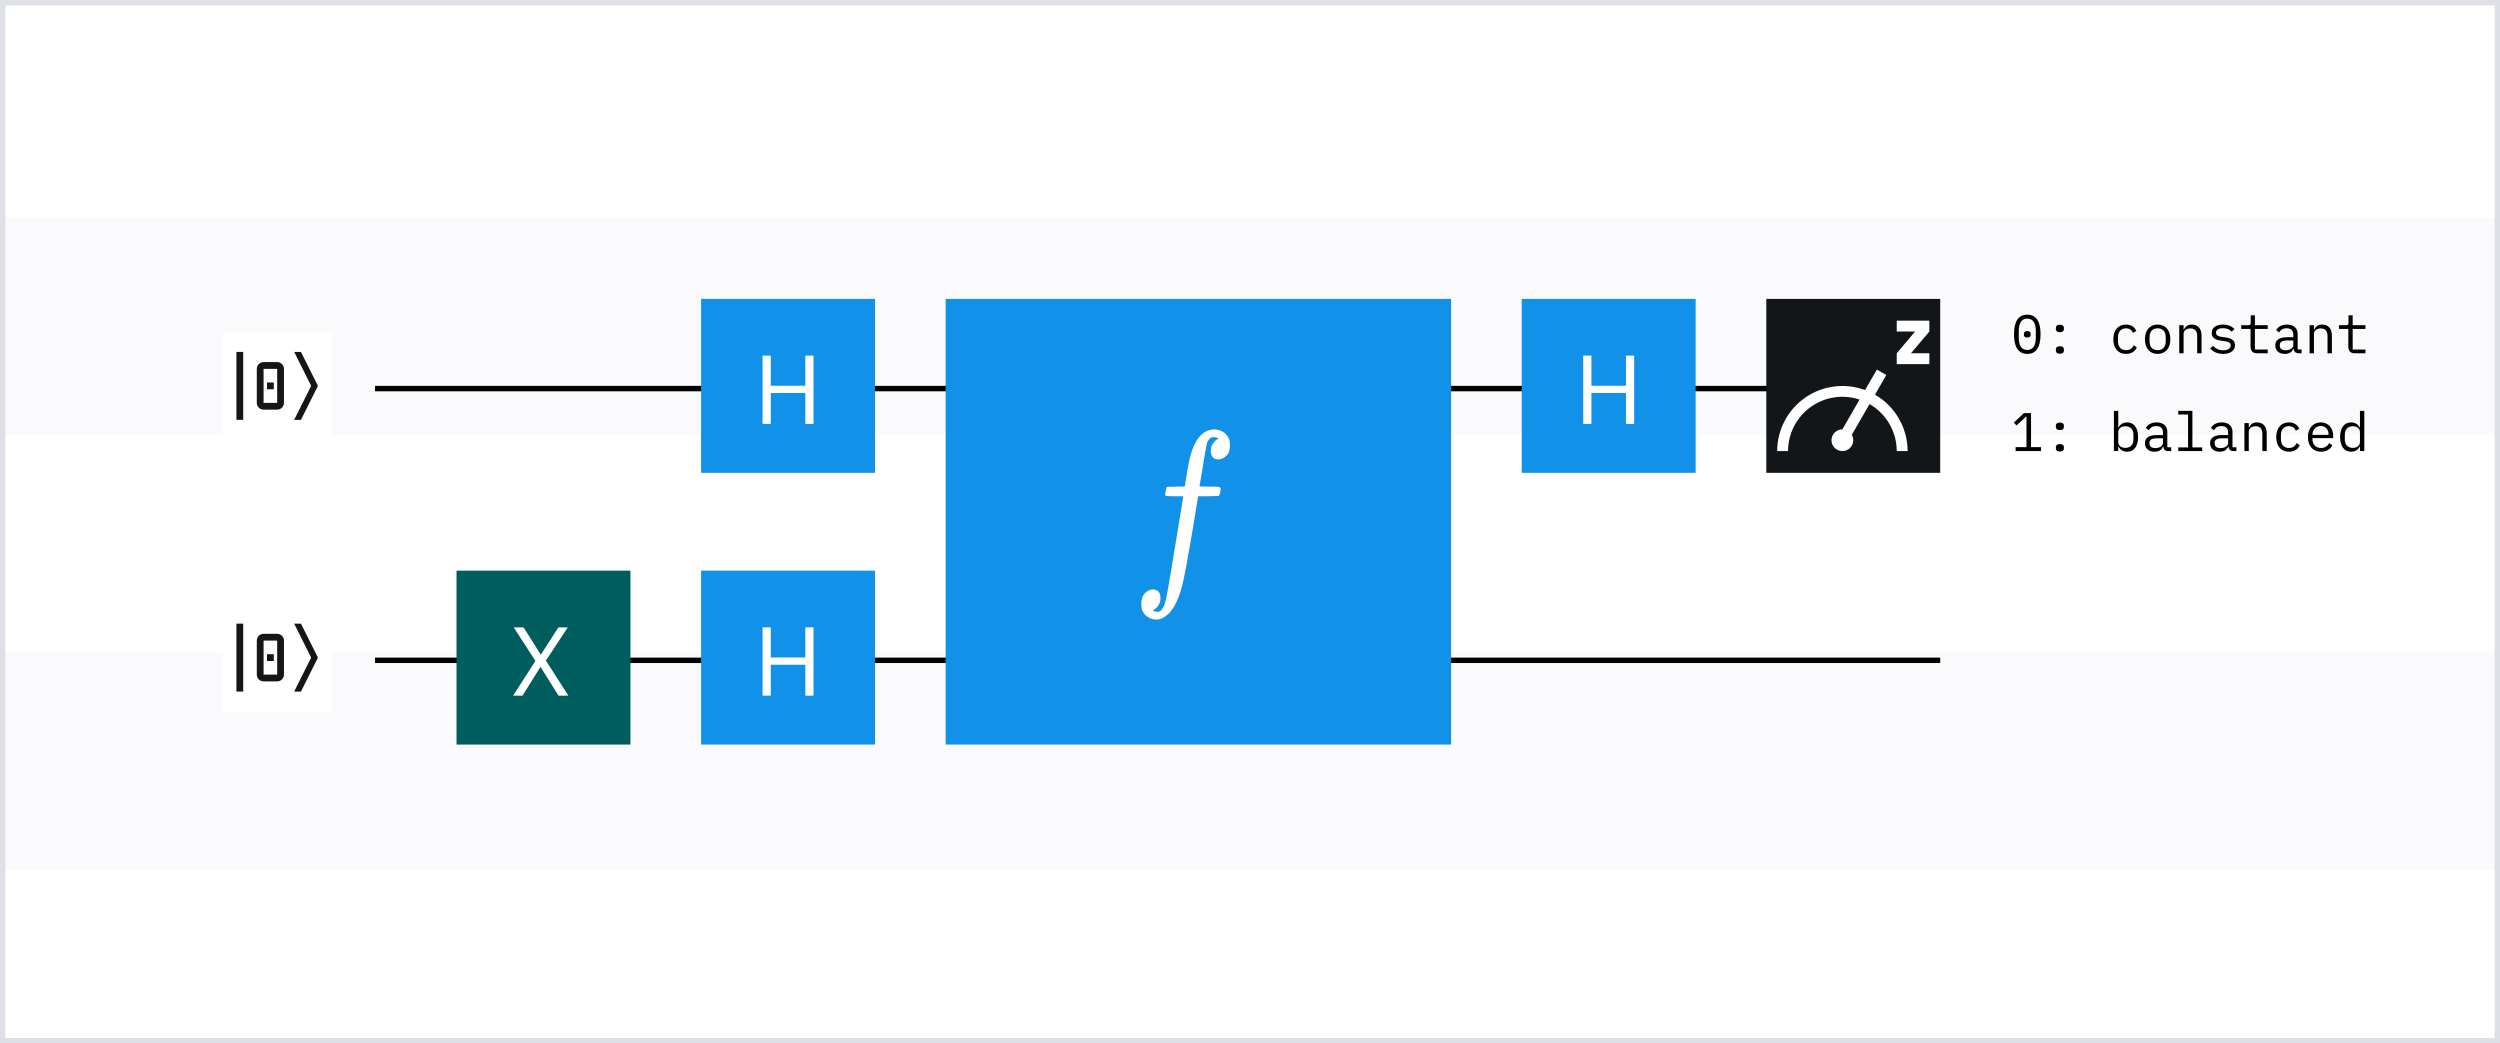 <svg width="460" height="192" viewBox="0 0 460 192" fill="none" xmlns="http://www.w3.org/2000/svg">
<rect width="460" height="192" fill="white"/>
<rect opacity="0.4" y="120" width="460" height="40" fill="#F2F4F8"/>
<rect opacity="0.4" y="40" width="460" height="40" fill="#F2F4F8"/>
<rect x="0.5" y="0.5" width="459" height="191" stroke="#DDE1E6"/>
<line x1="69" y1="71.5" x2="345" y2="71.5" stroke="black"/>
<line x1="69" y1="121.5" x2="357" y2="121.5" stroke="black"/>
<rect width="93" height="82" transform="translate(174 55)" fill="#1192E8"/>
<path d="M212.077 112.346C212.121 112.346 212.187 112.372 212.275 112.423C212.363 112.474 212.484 112.513 212.637 112.538C212.791 112.564 212.923 112.577 213.033 112.577C213.319 112.577 213.582 112.41 213.824 112.077C214.066 111.744 214.242 111.372 214.352 110.962C214.571 110.269 214.945 108.308 215.473 105.077C216 101.846 216.505 98.769 216.989 95.846C217.473 92.923 217.714 91.449 217.714 91.423V91.308H216.165C215.132 91.308 214.582 91.282 214.516 91.231C214.429 91.154 214.385 91.026 214.385 90.846L214.615 89.769C214.659 89.641 214.747 89.577 214.879 89.577C215.011 89.577 215.527 89.564 216.429 89.538C217.484 89.538 218.011 89.526 218.011 89.5C218.011 89.449 218.11 88.808 218.308 87.577C218.505 86.346 218.637 85.603 218.703 85.346C219.516 81.115 221.121 79 223.516 79C224.33 79.051 225 79.333 225.527 79.846C226.055 80.359 226.319 81.038 226.319 81.885C226.319 82.808 226.088 83.474 225.626 83.885C225.165 84.295 224.703 84.513 224.242 84.538C223.275 84.538 222.791 84 222.791 82.923C222.791 82.436 222.912 82.013 223.154 81.654C223.396 81.295 223.659 81.026 223.945 80.846L224.242 80.654C223.89 80.5 223.56 80.423 223.253 80.423C222.989 80.423 222.736 80.551 222.494 80.808C222.253 81.064 222.088 81.423 222 81.885C221.846 82.628 221.67 83.628 221.473 84.885C221.275 86.141 221.099 87.205 220.945 88.077C220.791 88.949 220.714 89.41 220.714 89.462C220.714 89.513 221.319 89.538 222.527 89.538C223.516 89.538 224.088 89.551 224.242 89.577C224.396 89.603 224.516 89.68 224.604 89.808C224.626 89.91 224.604 90.128 224.538 90.462C224.473 90.795 224.418 91 224.374 91.077C224.33 91.205 224.231 91.269 224.077 91.269C223.923 91.269 223.33 91.282 222.297 91.308H220.451L219.692 96C218.637 102.359 217.901 106.333 217.484 107.923C216.89 110.103 216.121 111.718 215.176 112.769C214.363 113.59 213.56 114 212.769 114C212.066 114 211.429 113.756 210.857 113.269C210.286 112.782 210 112.09 210 111.192C210 110.244 210.231 109.551 210.692 109.115C211.154 108.679 211.615 108.462 212.077 108.462C213.044 108.462 213.527 109 213.527 110.077C213.527 110.564 213.407 110.987 213.165 111.346C212.923 111.705 212.659 111.974 212.374 112.154L212.077 112.346Z" fill="white"/>
<rect x="129" y="55" width="32" height="32" fill="#1192E8"/>
<path d="M148.177 78V72.312H141.823V78H140.311V65.436H141.823V70.98H148.177V65.436H149.689V78H148.177Z" fill="white"/>
<rect x="280" y="55" width="32" height="32" fill="#1192E8"/>
<path d="M299.177 78V72.312H292.823V78H291.311V65.436H292.823V70.98H299.177V65.436H300.689V78H299.177Z" fill="white"/>
<rect x="129" y="105" width="32" height="32" fill="#1192E8"/>
<path d="M148.177 128V122.312H141.823V128H140.311V115.436H141.823V120.98H148.177V115.436H149.689V128H148.177Z" fill="white"/>
<path d="M84 105H116V137H84V105Z" fill="#005D5D"/>
<path d="M94.412 128L98.516 121.61L94.52 115.436H96.338L99.489 120.44H99.525L102.746 115.436H104.474L100.442 121.556L104.582 128H102.764L99.471 122.726H99.434L96.141 128H94.412Z" fill="white"/>
<rect x="325" y="55" width="32" height="32" fill="#121619"/>
<path d="M355 59H349V61H352.38L349 65V67H355V65H351.62L355 61V59V59Z" fill="white"/>
<path d="M345 72.62L347.08 69L345.35 68L343.17 71.77C339.491 70.406 335.378 70.928 332.155 73.166C328.932 75.404 327.007 79.076 327 83H329C329.002 79.787 330.548 76.771 333.155 74.894C335.762 73.016 339.112 72.505 342.16 73.52L339 79C338.095 78.999 337.302 79.606 337.066 80.481C336.831 81.355 337.213 82.278 337.997 82.731C338.781 83.185 339.771 83.055 340.412 82.415C341.052 81.775 341.183 80.784 340.73 80L344 74.35C347.091 76.135 348.996 79.431 349 83H351C350.996 78.717 348.709 74.761 345 72.62Z" fill="white"/>
<path d="M373.021 65.12C374.721 65.12 375.461 63.79 375.461 61.51C375.461 59.23 374.721 57.9 373.021 57.9C371.321 57.9 370.581 59.23 370.581 61.51C370.581 63.79 371.321 65.12 373.021 65.12ZM373.021 64.39C371.901 64.39 371.451 63.48 371.451 62.08V60.94C371.451 59.54 371.901 58.63 373.021 58.63C374.141 58.63 374.591 59.54 374.591 60.94V62.08C374.591 63.48 374.141 64.39 373.021 64.39ZM373.021 62.1C373.481 62.1 373.641 61.89 373.641 61.62V61.4C373.641 61.13 373.481 60.92 373.021 60.92C372.561 60.92 372.401 61.13 372.401 61.4V61.62C372.401 61.89 372.561 62.1 373.021 62.1ZM379.018 65.09C379.558 65.09 379.758 64.83 379.758 64.49V64.31C379.758 63.97 379.558 63.71 379.018 63.71C378.478 63.71 378.278 63.97 378.278 64.31V64.49C378.278 64.83 378.478 65.09 379.018 65.09ZM379.018 61.13C379.558 61.13 379.758 60.87 379.758 60.53V60.35C379.758 60.01 379.558 59.75 379.018 59.75C378.478 59.75 378.278 60.01 378.278 60.35V60.53C378.278 60.87 378.478 61.13 379.018 61.13ZM391.19 65.12C392.22 65.12 392.87 64.61 393.17 63.92L392.6 63.53C392.34 64.09 391.89 64.43 391.2 64.43C390.23 64.43 389.71 63.77 389.71 62.86V61.98C389.71 61.07 390.24 60.41 391.18 60.41C391.82 60.41 392.26 60.72 392.45 61.25L393.09 60.91C392.8 60.21 392.18 59.72 391.18 59.72C389.72 59.72 388.85 60.78 388.85 62.42C388.85 64.05 389.71 65.12 391.19 65.12ZM397.006 65.12C398.456 65.12 399.346 64.06 399.346 62.42C399.346 60.78 398.456 59.72 397.006 59.72C395.556 59.72 394.666 60.78 394.666 62.42C394.666 64.06 395.556 65.12 397.006 65.12ZM397.006 64.43C396.116 64.43 395.516 63.9 395.516 62.79V62.05C395.516 60.94 396.116 60.41 397.006 60.41C397.896 60.41 398.496 60.94 398.496 62.05V62.79C398.496 63.9 397.896 64.43 397.006 64.43ZM401.782 65V61.42C401.782 60.74 402.422 60.43 403.062 60.43C403.852 60.43 404.282 60.89 404.282 61.83V65H405.082V61.69C405.082 60.44 404.372 59.72 403.292 59.72C402.442 59.72 402.042 60.17 401.822 60.68H401.782V59.84H400.982V65H401.782ZM409.058 65.12C410.378 65.12 411.238 64.53 411.238 63.51C411.238 62.39 410.208 62.19 409.468 62.08L408.658 61.96C408.198 61.89 407.748 61.75 407.748 61.21C407.748 60.68 408.198 60.39 409.008 60.39C409.918 60.39 410.378 60.75 410.618 61.04L411.138 60.55C410.648 60.03 409.968 59.72 409.038 59.72C407.838 59.72 406.958 60.23 406.958 61.26C406.958 62.38 407.998 62.58 408.728 62.69L409.538 62.81C410.008 62.88 410.448 63.02 410.448 63.56C410.448 64.17 409.878 64.45 409.078 64.45C408.258 64.45 407.698 64.16 407.208 63.64L406.668 64.11C407.208 64.72 407.978 65.12 409.058 65.12ZM417.254 65V64.32H414.904V60.52H417.254V59.84H414.904V58.02H414.134V59.37C414.134 59.72 414.004 59.84 413.664 59.84H412.384V60.52H414.104V63.82C414.104 64.51 414.464 65 415.244 65H417.254ZM423.49 65V64.3H422.77V61.46C422.77 60.37 422 59.72 420.79 59.72C419.74 59.72 419.08 60.22 418.82 60.76L419.36 61.16C419.63 60.69 420.05 60.4 420.74 60.4C421.52 60.4 421.97 60.79 421.97 61.54V62.05H420.87C419.32 62.05 418.65 62.6 418.65 63.55C418.65 64.52 419.34 65.12 420.42 65.12C421.26 65.12 421.75 64.75 421.97 64.16H422.02C422.08 64.64 422.32 65 422.94 65H423.49ZM420.56 64.45C419.9 64.45 419.49 64.17 419.49 63.64V63.43C419.49 62.93 419.92 62.65 420.87 62.65H421.97V63.5C421.97 64.03 421.38 64.45 420.56 64.45ZM425.766 65V61.42C425.766 60.74 426.406 60.43 427.046 60.43C427.836 60.43 428.266 60.89 428.266 61.83V65H429.066V61.69C429.066 60.44 428.356 59.72 427.276 59.72C426.426 59.72 426.026 60.17 425.806 60.68H425.766V59.84H424.966V65H425.766ZM435.242 65V64.32H432.892V60.52H435.242V59.84H432.892V58.02H432.122V59.37C432.122 59.72 431.992 59.84 431.652 59.84H430.372V60.52H432.092V63.82C432.092 64.51 432.452 65 433.232 65H435.242ZM375.551 83V82.27H373.711V76.02H372.401L370.551 77.75L371.041 78.28L372.801 76.64H372.871V82.27H370.871V83H375.551ZM379.018 83.09C379.558 83.09 379.758 82.83 379.758 82.49V82.31C379.758 81.97 379.558 81.71 379.018 81.71C378.478 81.71 378.278 81.97 378.278 82.31V82.49C378.278 82.83 378.478 83.09 379.018 83.09ZM379.018 79.13C379.558 79.13 379.758 78.87 379.758 78.53V78.35C379.758 78.01 379.558 77.75 379.018 77.75C378.478 77.75 378.278 78.01 378.278 78.35V78.53C378.278 78.87 378.478 79.13 379.018 79.13ZM388.96 83H389.76V82.16H389.8C390.13 82.79 390.67 83.12 391.39 83.12C392.65 83.12 393.41 82.11 393.41 80.42C393.41 78.73 392.65 77.72 391.39 77.72C390.67 77.72 390.13 78.05 389.8 78.68H389.76V75.6H388.96V83ZM391.08 82.41C390.37 82.41 389.76 82.04 389.76 81.35V79.49C389.76 78.8 390.37 78.43 391.08 78.43C392.01 78.43 392.55 79.05 392.55 79.98V80.86C392.55 81.79 392.01 82.41 391.08 82.41ZM399.506 83V82.3H398.786V79.46C398.786 78.37 398.016 77.72 396.806 77.72C395.756 77.72 395.096 78.22 394.836 78.76L395.376 79.16C395.646 78.69 396.066 78.4 396.756 78.4C397.536 78.4 397.986 78.79 397.986 79.54V80.05H396.886C395.336 80.05 394.666 80.6 394.666 81.55C394.666 82.52 395.356 83.12 396.436 83.12C397.276 83.12 397.766 82.75 397.986 82.16H398.036C398.096 82.64 398.336 83 398.956 83H399.506ZM396.576 82.45C395.916 82.45 395.506 82.17 395.506 81.64V81.43C395.506 80.93 395.936 80.65 396.886 80.65H397.986V81.5C397.986 82.03 397.396 82.45 396.576 82.45ZM400.802 83H405.202V82.32H403.402V75.6H400.802V76.28H402.602V82.32H400.802V83ZM411.498 83V82.3H410.778V79.46C410.778 78.37 410.008 77.72 408.798 77.72C407.748 77.72 407.088 78.22 406.828 78.76L407.368 79.16C407.638 78.69 408.058 78.4 408.748 78.4C409.528 78.4 409.978 78.79 409.978 79.54V80.05H408.878C407.328 80.05 406.658 80.6 406.658 81.55C406.658 82.52 407.348 83.12 408.428 83.12C409.268 83.12 409.758 82.75 409.978 82.16H410.028C410.088 82.64 410.328 83 410.948 83H411.498ZM408.568 82.45C407.908 82.45 407.498 82.17 407.498 81.64V81.43C407.498 80.93 407.928 80.65 408.878 80.65H409.978V81.5C409.978 82.03 409.388 82.45 408.568 82.45ZM413.774 83V79.42C413.774 78.74 414.414 78.43 415.054 78.43C415.844 78.43 416.274 78.89 416.274 79.83V83H417.074V79.69C417.074 78.44 416.364 77.72 415.284 77.72C414.434 77.72 414.034 78.17 413.814 78.68H413.774V77.84H412.974V83H413.774ZM421.17 83.12C422.2 83.12 422.85 82.61 423.15 81.92L422.58 81.53C422.32 82.09 421.87 82.43 421.18 82.43C420.21 82.43 419.69 81.77 419.69 80.86V79.98C419.69 79.07 420.22 78.41 421.16 78.41C421.8 78.41 422.24 78.72 422.43 79.25L423.07 78.91C422.78 78.21 422.16 77.72 421.16 77.72C419.7 77.72 418.83 78.78 418.83 80.42C418.83 82.05 419.69 83.12 421.17 83.12ZM427.076 83.12C428.096 83.12 428.836 82.62 429.146 81.93L428.556 81.53C428.286 82.09 427.766 82.43 427.076 82.43C426.106 82.43 425.496 81.77 425.496 80.86V80.62H429.316V80.24C429.316 78.78 428.416 77.72 427.026 77.72C425.626 77.72 424.656 78.78 424.656 80.43C424.656 82.06 425.596 83.12 427.076 83.12ZM427.026 78.38C427.876 78.38 428.456 79 428.456 79.91V80.02H425.496V79.95C425.496 79.05 426.146 78.38 427.026 78.38ZM434.232 83H435.032V75.6H434.232V78.68H434.192C433.862 78.05 433.322 77.72 432.602 77.72C431.342 77.72 430.582 78.73 430.582 80.42C430.582 82.11 431.342 83.12 432.602 83.12C433.322 83.12 433.862 82.79 434.192 82.16H434.232V83ZM432.912 82.41C431.982 82.41 431.442 81.79 431.442 80.86V79.98C431.442 79.05 431.982 78.43 432.912 78.43C433.622 78.43 434.232 78.8 434.232 79.49V81.35C434.232 82.04 433.622 82.41 432.912 82.41Z" fill="black"/>
<rect width="20" height="20" transform="translate(41 61)" fill="white" style="mix-blend-mode:multiply"/>
<path d="M55.375 77.25H54.125L57.25 71L54.125 64.75H55.375L58.5 71L55.375 77.25Z" fill="#161616"/>
<path d="M44.75 64.75H43.5V77.25H44.75V64.75Z" fill="#161616"/>
<path d="M51 66.625H48.5C47.812 66.625 47.25 67.188 47.25 67.875V74.125C47.25 74.812 47.812 75.375 48.5 75.375H51C51.688 75.375 52.25 74.812 52.25 74.125V67.875C52.25 67.188 51.688 66.625 51 66.625ZM51 74.125H48.5V67.875H51V74.125Z" fill="#161616"/>
<path d="M50.375 70.375H49.125V71.625H50.375V70.375Z" fill="#161616"/>
<rect width="20" height="20" transform="translate(41 111)" fill="white" style="mix-blend-mode:multiply"/>
<path d="M55.375 127.25H54.125L57.25 121L54.125 114.75H55.375L58.5 121L55.375 127.25Z" fill="#161616"/>
<path d="M44.75 114.75H43.5V127.25H44.75V114.75Z" fill="#161616"/>
<path d="M51 116.625H48.5C47.812 116.625 47.25 117.187 47.25 117.875V124.125C47.25 124.813 47.812 125.375 48.5 125.375H51C51.688 125.375 52.25 124.813 52.25 124.125V117.875C52.25 117.187 51.688 116.625 51 116.625ZM51 124.125H48.5V117.875H51V124.125Z" fill="#161616"/>
<path d="M50.375 120.375H49.125V121.625H50.375V120.375Z" fill="#161616"/>
</svg>
